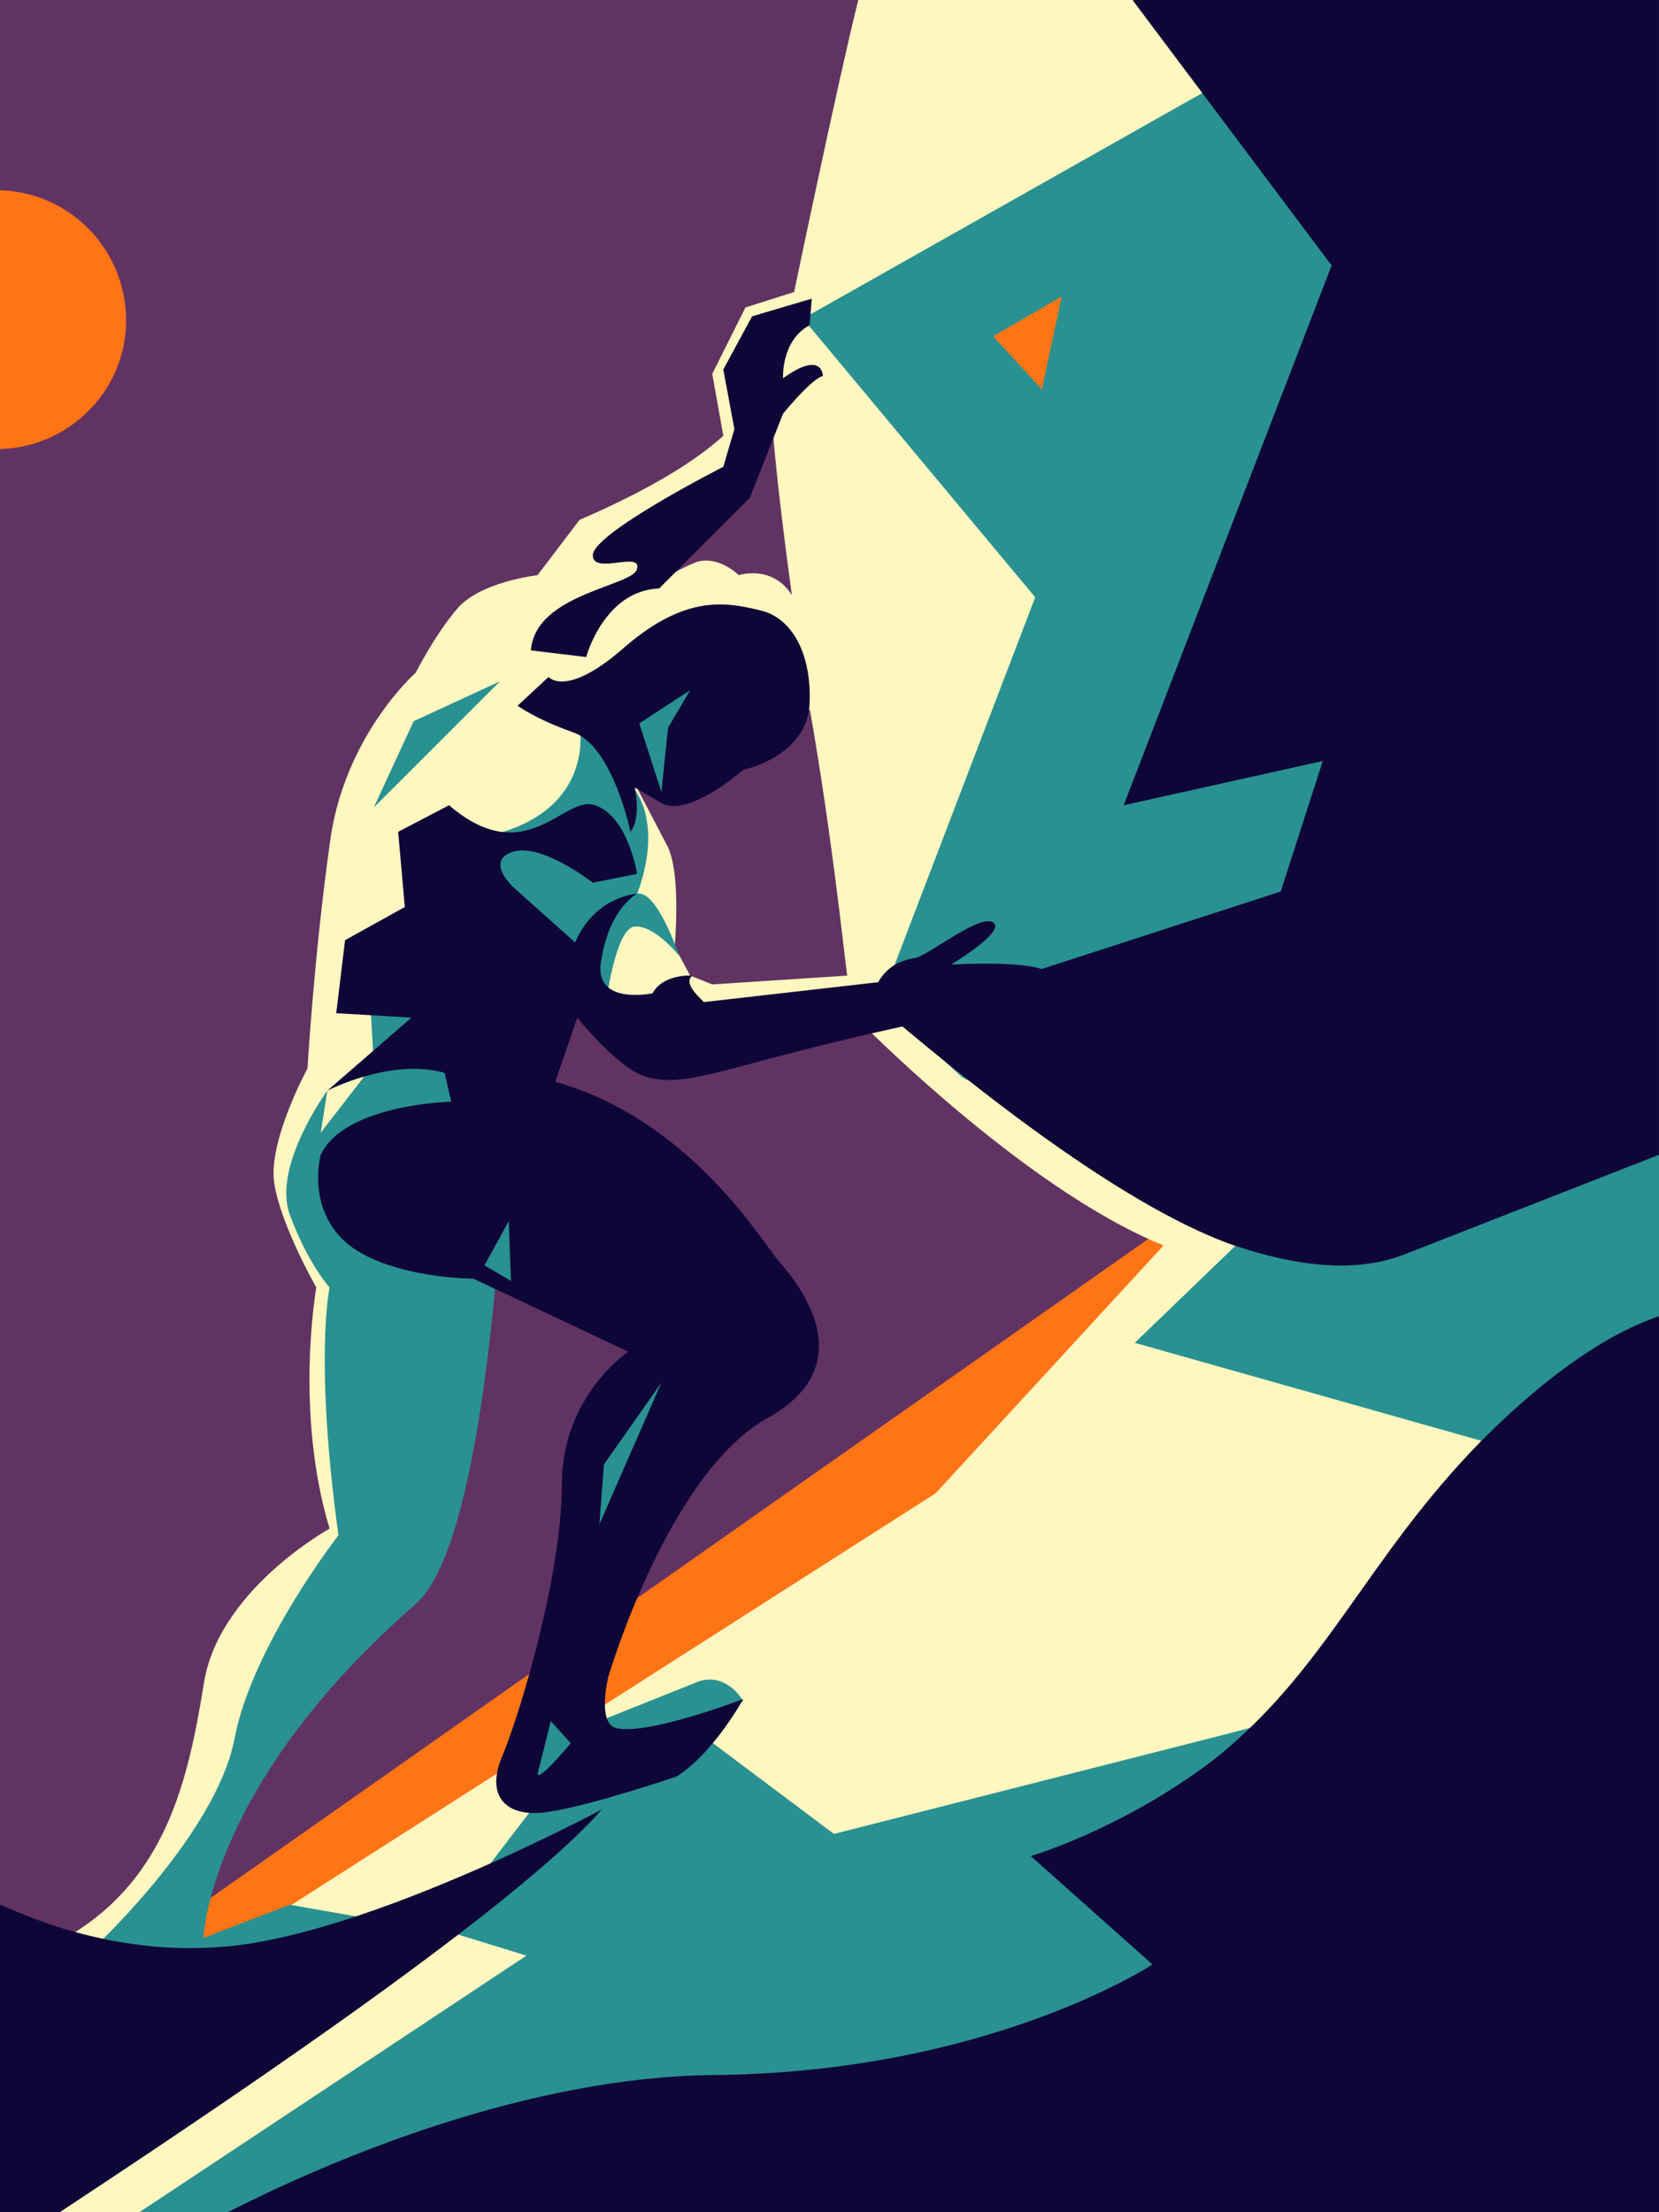 <svg enable-background="new 0 0 750 1000" viewBox="0 0 750 1000" xmlns="http://www.w3.org/2000/svg"><desc>NFT on the ERGO blockchain. Author @maritsaart. Copyright (c) 2001-2023 @maritsaart</desc><path d="m0 0h750v1000h-750z" fill="#613363"/><path d="m532 551-14 449h-417l-50-111zm-475-406c0 31-25 57-57 58v-117c32 1 57 27 57 59z" fill="#ff7415"/><path d="m349 189s1 22 9 80c-9-14-24-9-24-9s-9-9-19-6c-8 3-19 10-19 10zm17 132v-1c10 57 15 106 17 121l-61 4-10-4-7-13s3-32-3-45l-23-44zm-173 365 61-234 133 8s75 77 139 103l-103 112-396 253zm195-686c-9 36-29 132-29 132l-22 7-15 30 5 28c-10 9-28 22-65 38l-19 25s-27 3-37 16c-10 12-18 28-18 28s-33 29-39 78c-7 50-10 101-10 101s-18 33-15 52 19 47 19 47-10 56 6 109c0 0-51 28-57 71-7 43-17 86-59 112-5 3-25 1-33 4v122h750v-1000z" fill="#fff6c0"/><path d="m288 404s12-28-1-47c-14-20-25-29-25-29s8 39-42 50l-54 51 3 52-24 31 3-19s-25 34-17 56 18 33 18 33-7 32 4 112c0 0-39 50-47 92s-61 92-61 92l36 21 84-32-34-6-39 15s2-69 96-151c40-35 43-273 43-273l43 1s4-31 12-34c9-2 21 13 21 13s-10-30-19-28zm262 381-173 44-64-48 23-12s-7-13-20-9l-45 18-72 94 39 12-175 116h687v-267zm68-785h132v674l-237-67 55-53-133-67-37-34 70-183-105-126z" fill="#299191"/><path d="m449 152 31-18-9 42z" fill="#ff7415"/><path d="m298 266 41-41 15-38s13-16 18-17c0 0 0-12-18 1 0 0-1-17 12-24l1-12-27 8-13 24 5 27-5 17s-59 30-59 40c0 9 22-2 20 6-1 8-46 11-48 37l25 3s8-30 33-31zm-39 65c18 6 26 45 26 45 5-6 2-20 2-20l12 7c12 7 37-15 37-15s29-6 30-30-9-39-22-42c-16-4-34-7-61 16-27 24-35 14-35 14l-14 13s8 6 25 12zm289 465c-41 31-82 43-82 43l55 49s-74 49-199 50c-83 1-170 37-219 62h647v-405c-21 7-48 24-80 56-53 54-70 104-122 145z" fill="#0f0638"/><path d="m512 0 90 120-94 244 90-20-19 59-108 35c-7-2-19-3-41-2 0 0 25-15 19-19s-28 14-35 16c-7 1-13 4-17 11l-79 9c1 0-10-8-5-12 0 0-13-1-18 8 0 0-28 6-23-16 4-23 16-29 16-29s-19 1-28 22l-28-25s-13-12 0-16 36 14 36 14l20-4s-4-26-19-31c-14-5-31 30-66 0l-23 12 3 34-27 15-4 33 34 2-38 33s29-15 53-8l3 13s-48 1-59 24c0 0-7 25 13 41 20 15 56 15 56 15l70 33s-30 20-30 60c0 41-19 104-27 123s3 28 21 25c20-3 58-16 58-16 17-11 30-35 30-35s-44 17-58 13c-8-3-3-23-3-23s27-92 72-117 12-63 5-71-40-64-101-81l10-29s19 24 32 27c19 5 37-6 115-23 18 15 95 80 150 99 27 9 54 13 77 4l115-45v-522zm-240 818s-97 52-162 61c-58 8-104-16-110-18v139h27c59-39 204-135 245-182z" fill="#0f0638"/><path d="m312 312-23 15 10 31 3-29zm-86-4-39 18-18 39zm-7 264 11-20 1 27zm80 53-26 37-2 27zm-50 153 9 10s-14 17-15 14z" fill="#299191"/></svg>